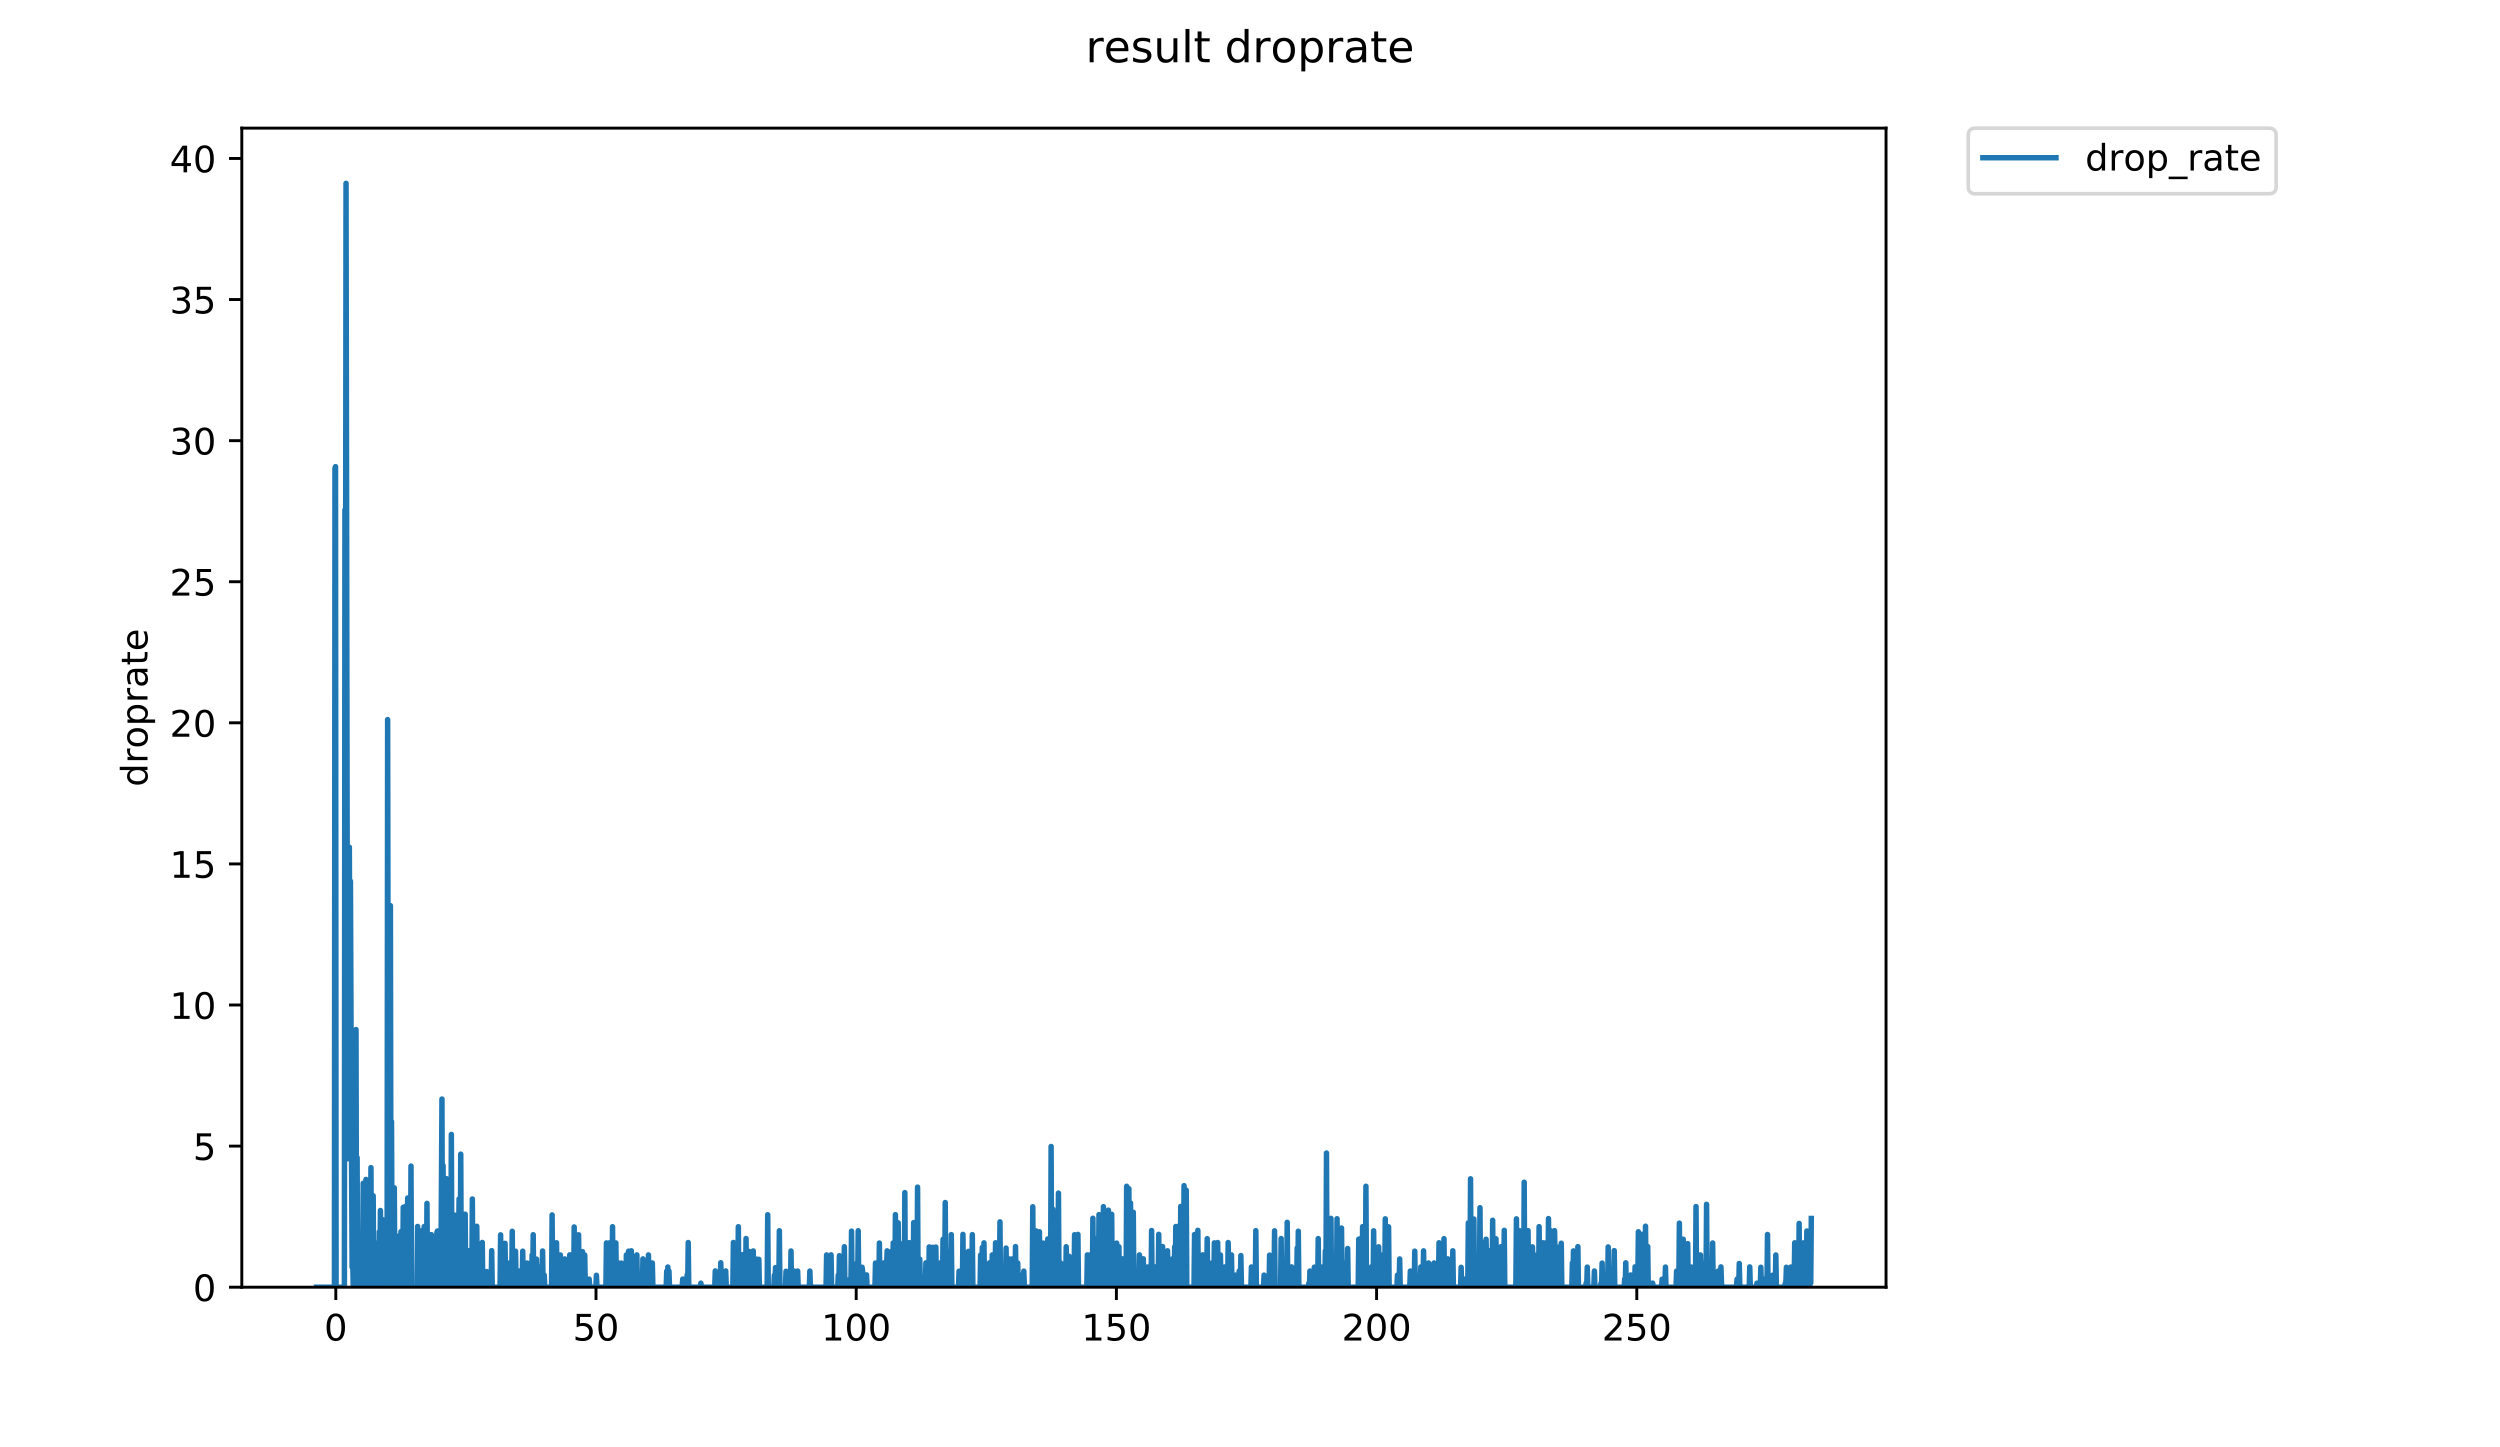 <?xml version="1.0" encoding="utf-8" standalone="no"?>
<!DOCTYPE svg PUBLIC "-//W3C//DTD SVG 1.1//EN"
  "http://www.w3.org/Graphics/SVG/1.1/DTD/svg11.dtd">
<!-- Created with matplotlib (https://matplotlib.org/) -->
<svg height="396pt" version="1.1" viewBox="0 0 684 396" width="684pt" xmlns="http://www.w3.org/2000/svg" xmlns:xlink="http://www.w3.org/1999/xlink">
 <defs>
  <style type="text/css">
*{stroke-linecap:butt;stroke-linejoin:round;}
  </style>
 </defs>
 <g id="figure_1">
  <g id="patch_1">
   <path d="M 0 396 
L 684 396 
L 684 0 
L 0 0 
z
" style="fill:#ffffff;"/>
  </g>
  <g id="axes_1">
   <g id="patch_2">
    <path d="M 66.159 352.174 
L 516.019 352.174 
L 516.019 35.062 
L 66.159 35.062 
z
" style="fill:#ffffff;"/>
   </g>
   <g id="matplotlib.axis_1">
    <g id="xtick_1">
     <g id="line2d_1">
      <defs>
       <path d="M 0 0 
L 0 3.5 
" id="m65cda2701b" style="stroke:#000000;stroke-width:0.8;"/>
      </defs>
      <g>
       <use style="stroke:#000000;stroke-width:0.8;" x="91.876" xlink:href="#m65cda2701b" y="352.174"/>
      </g>
     </g>
     <g id="text_1">
      <!-- 0 -->
      <defs>
       <path d="M 31.781 66.406 
Q 24.172 66.406 20.328 58.906 
Q 16.5 51.422 16.5 36.375 
Q 16.5 21.391 20.328 13.891 
Q 24.172 6.391 31.781 6.391 
Q 39.453 6.391 43.281 13.891 
Q 47.125 21.391 47.125 36.375 
Q 47.125 51.422 43.281 58.906 
Q 39.453 66.406 31.781 66.406 
z
M 31.781 74.219 
Q 44.047 74.219 50.516 64.516 
Q 56.984 54.828 56.984 36.375 
Q 56.984 17.969 50.516 8.266 
Q 44.047 -1.422 31.781 -1.422 
Q 19.531 -1.422 13.062 8.266 
Q 6.594 17.969 6.594 36.375 
Q 6.594 54.828 13.062 64.516 
Q 19.531 74.219 31.781 74.219 
z
" id="DejaVuSans-48"/>
      </defs>
      <g transform="translate(88.695 366.773)scale(0.1 -0.1)">
       <use xlink:href="#DejaVuSans-48"/>
      </g>
     </g>
    </g>
    <g id="xtick_2">
     <g id="line2d_2">
      <g>
       <use style="stroke:#000000;stroke-width:0.8;" x="163.066" xlink:href="#m65cda2701b" y="352.174"/>
      </g>
     </g>
     <g id="text_2">
      <!-- 50 -->
      <defs>
       <path d="M 10.797 72.906 
L 49.516 72.906 
L 49.516 64.594 
L 19.828 64.594 
L 19.828 46.734 
Q 21.969 47.469 24.109 47.828 
Q 26.266 48.188 28.422 48.188 
Q 40.625 48.188 47.75 41.5 
Q 54.891 34.812 54.891 23.391 
Q 54.891 11.625 47.562 5.094 
Q 40.234 -1.422 26.906 -1.422 
Q 22.312 -1.422 17.547 -0.641 
Q 12.797 0.141 7.719 1.703 
L 7.719 11.625 
Q 12.109 9.234 16.797 8.062 
Q 21.484 6.891 26.703 6.891 
Q 35.156 6.891 40.078 11.328 
Q 45.016 15.766 45.016 23.391 
Q 45.016 31 40.078 35.438 
Q 35.156 39.891 26.703 39.891 
Q 22.75 39.891 18.812 39.016 
Q 14.891 38.141 10.797 36.281 
z
" id="DejaVuSans-53"/>
      </defs>
      <g transform="translate(156.703 366.773)scale(0.1 -0.1)">
       <use xlink:href="#DejaVuSans-53"/>
       <use x="63.623" xlink:href="#DejaVuSans-48"/>
      </g>
     </g>
    </g>
    <g id="xtick_3">
     <g id="line2d_3">
      <g>
       <use style="stroke:#000000;stroke-width:0.8;" x="234.256" xlink:href="#m65cda2701b" y="352.174"/>
      </g>
     </g>
     <g id="text_3">
      <!-- 100 -->
      <defs>
       <path d="M 12.406 8.297 
L 28.516 8.297 
L 28.516 63.922 
L 10.984 60.406 
L 10.984 69.391 
L 28.422 72.906 
L 38.281 72.906 
L 38.281 8.297 
L 54.391 8.297 
L 54.391 0 
L 12.406 0 
z
" id="DejaVuSans-49"/>
      </defs>
      <g transform="translate(224.712 366.773)scale(0.1 -0.1)">
       <use xlink:href="#DejaVuSans-49"/>
       <use x="63.623" xlink:href="#DejaVuSans-48"/>
       <use x="127.246" xlink:href="#DejaVuSans-48"/>
      </g>
     </g>
    </g>
    <g id="xtick_4">
     <g id="line2d_4">
      <g>
       <use style="stroke:#000000;stroke-width:0.8;" x="305.446" xlink:href="#m65cda2701b" y="352.174"/>
      </g>
     </g>
     <g id="text_4">
      <!-- 150 -->
      <g transform="translate(295.902 366.773)scale(0.1 -0.1)">
       <use xlink:href="#DejaVuSans-49"/>
       <use x="63.623" xlink:href="#DejaVuSans-53"/>
       <use x="127.246" xlink:href="#DejaVuSans-48"/>
      </g>
     </g>
    </g>
    <g id="xtick_5">
     <g id="line2d_5">
      <g>
       <use style="stroke:#000000;stroke-width:0.8;" x="376.635" xlink:href="#m65cda2701b" y="352.174"/>
      </g>
     </g>
     <g id="text_5">
      <!-- 200 -->
      <defs>
       <path d="M 19.188 8.297 
L 53.609 8.297 
L 53.609 0 
L 7.328 0 
L 7.328 8.297 
Q 12.938 14.109 22.625 23.891 
Q 32.328 33.688 34.812 36.531 
Q 39.547 41.844 41.422 45.531 
Q 43.312 49.219 43.312 52.781 
Q 43.312 58.594 39.234 62.25 
Q 35.156 65.922 28.609 65.922 
Q 23.969 65.922 18.812 64.312 
Q 13.672 62.703 7.812 59.422 
L 7.812 69.391 
Q 13.766 71.781 18.938 73 
Q 24.125 74.219 28.422 74.219 
Q 39.75 74.219 46.484 68.547 
Q 53.219 62.891 53.219 53.422 
Q 53.219 48.922 51.531 44.891 
Q 49.859 40.875 45.406 35.406 
Q 44.188 33.984 37.641 27.219 
Q 31.109 20.453 19.188 8.297 
z
" id="DejaVuSans-50"/>
      </defs>
      <g transform="translate(367.092 366.773)scale(0.1 -0.1)">
       <use xlink:href="#DejaVuSans-50"/>
       <use x="63.623" xlink:href="#DejaVuSans-48"/>
       <use x="127.246" xlink:href="#DejaVuSans-48"/>
      </g>
     </g>
    </g>
    <g id="xtick_6">
     <g id="line2d_6">
      <g>
       <use style="stroke:#000000;stroke-width:0.8;" x="447.825" xlink:href="#m65cda2701b" y="352.174"/>
      </g>
     </g>
     <g id="text_6">
      <!-- 250 -->
      <g transform="translate(438.281 366.773)scale(0.1 -0.1)">
       <use xlink:href="#DejaVuSans-50"/>
       <use x="63.623" xlink:href="#DejaVuSans-53"/>
       <use x="127.246" xlink:href="#DejaVuSans-48"/>
      </g>
     </g>
    </g>
   </g>
   <g id="matplotlib.axis_2">
    <g id="ytick_1">
     <g id="line2d_7">
      <defs>
       <path d="M 0 0 
L -3.5 0 
" id="m3c505cd741" style="stroke:#000000;stroke-width:0.8;"/>
      </defs>
      <g>
       <use style="stroke:#000000;stroke-width:0.8;" x="66.159" xlink:href="#m3c505cd741" y="352.174"/>
      </g>
     </g>
     <g id="text_7">
      <!-- 0 -->
      <g transform="translate(52.796 355.973)scale(0.1 -0.1)">
       <use xlink:href="#DejaVuSans-48"/>
      </g>
     </g>
    </g>
    <g id="ytick_2">
     <g id="line2d_8">
      <g>
       <use style="stroke:#000000;stroke-width:0.8;" x="66.159" xlink:href="#m3c505cd741" y="313.572"/>
      </g>
     </g>
     <g id="text_8">
      <!-- 5 -->
      <g transform="translate(52.796 317.371)scale(0.1 -0.1)">
       <use xlink:href="#DejaVuSans-53"/>
      </g>
     </g>
    </g>
    <g id="ytick_3">
     <g id="line2d_9">
      <g>
       <use style="stroke:#000000;stroke-width:0.8;" x="66.159" xlink:href="#m3c505cd741" y="274.969"/>
      </g>
     </g>
     <g id="text_9">
      <!-- 10 -->
      <g transform="translate(46.434 278.768)scale(0.1 -0.1)">
       <use xlink:href="#DejaVuSans-49"/>
       <use x="63.623" xlink:href="#DejaVuSans-48"/>
      </g>
     </g>
    </g>
    <g id="ytick_4">
     <g id="line2d_10">
      <g>
       <use style="stroke:#000000;stroke-width:0.8;" x="66.159" xlink:href="#m3c505cd741" y="236.367"/>
      </g>
     </g>
     <g id="text_10">
      <!-- 15 -->
      <g transform="translate(46.434 240.166)scale(0.1 -0.1)">
       <use xlink:href="#DejaVuSans-49"/>
       <use x="63.623" xlink:href="#DejaVuSans-53"/>
      </g>
     </g>
    </g>
    <g id="ytick_5">
     <g id="line2d_11">
      <g>
       <use style="stroke:#000000;stroke-width:0.8;" x="66.159" xlink:href="#m3c505cd741" y="197.764"/>
      </g>
     </g>
     <g id="text_11">
      <!-- 20 -->
      <g transform="translate(46.434 201.563)scale(0.1 -0.1)">
       <use xlink:href="#DejaVuSans-50"/>
       <use x="63.623" xlink:href="#DejaVuSans-48"/>
      </g>
     </g>
    </g>
    <g id="ytick_6">
     <g id="line2d_12">
      <g>
       <use style="stroke:#000000;stroke-width:0.8;" x="66.159" xlink:href="#m3c505cd741" y="159.162"/>
      </g>
     </g>
     <g id="text_12">
      <!-- 25 -->
      <g transform="translate(46.434 162.961)scale(0.1 -0.1)">
       <use xlink:href="#DejaVuSans-50"/>
       <use x="63.623" xlink:href="#DejaVuSans-53"/>
      </g>
     </g>
    </g>
    <g id="ytick_7">
     <g id="line2d_13">
      <g>
       <use style="stroke:#000000;stroke-width:0.8;" x="66.159" xlink:href="#m3c505cd741" y="120.559"/>
      </g>
     </g>
     <g id="text_13">
      <!-- 30 -->
      <defs>
       <path d="M 40.578 39.312 
Q 47.656 37.797 51.625 33 
Q 55.609 28.219 55.609 21.188 
Q 55.609 10.406 48.188 4.484 
Q 40.766 -1.422 27.094 -1.422 
Q 22.516 -1.422 17.656 -0.516 
Q 12.797 0.391 7.625 2.203 
L 7.625 11.719 
Q 11.719 9.328 16.594 8.109 
Q 21.484 6.891 26.812 6.891 
Q 36.078 6.891 40.938 10.547 
Q 45.797 14.203 45.797 21.188 
Q 45.797 27.641 41.281 31.266 
Q 36.766 34.906 28.719 34.906 
L 20.219 34.906 
L 20.219 43.016 
L 29.109 43.016 
Q 36.375 43.016 40.234 45.922 
Q 44.094 48.828 44.094 54.297 
Q 44.094 59.906 40.109 62.906 
Q 36.141 65.922 28.719 65.922 
Q 24.656 65.922 20.016 65.031 
Q 15.375 64.156 9.812 62.312 
L 9.812 71.094 
Q 15.438 72.656 20.344 73.438 
Q 25.25 74.219 29.594 74.219 
Q 40.828 74.219 47.359 69.109 
Q 53.906 64.016 53.906 55.328 
Q 53.906 49.266 50.438 45.094 
Q 46.969 40.922 40.578 39.312 
z
" id="DejaVuSans-51"/>
      </defs>
      <g transform="translate(46.434 124.358)scale(0.1 -0.1)">
       <use xlink:href="#DejaVuSans-51"/>
       <use x="63.623" xlink:href="#DejaVuSans-48"/>
      </g>
     </g>
    </g>
    <g id="ytick_8">
     <g id="line2d_14">
      <g>
       <use style="stroke:#000000;stroke-width:0.8;" x="66.159" xlink:href="#m3c505cd741" y="81.957"/>
      </g>
     </g>
     <g id="text_14">
      <!-- 35 -->
      <g transform="translate(46.434 85.756)scale(0.1 -0.1)">
       <use xlink:href="#DejaVuSans-51"/>
       <use x="63.623" xlink:href="#DejaVuSans-53"/>
      </g>
     </g>
    </g>
    <g id="ytick_9">
     <g id="line2d_15">
      <g>
       <use style="stroke:#000000;stroke-width:0.8;" x="66.159" xlink:href="#m3c505cd741" y="43.354"/>
      </g>
     </g>
     <g id="text_15">
      <!-- 40 -->
      <defs>
       <path d="M 37.797 64.312 
L 12.891 25.391 
L 37.797 25.391 
z
M 35.203 72.906 
L 47.609 72.906 
L 47.609 25.391 
L 58.016 25.391 
L 58.016 17.188 
L 47.609 17.188 
L 47.609 0 
L 37.797 0 
L 37.797 17.188 
L 4.891 17.188 
L 4.891 26.703 
z
" id="DejaVuSans-52"/>
      </defs>
      <g transform="translate(46.434 47.153)scale(0.1 -0.1)">
       <use xlink:href="#DejaVuSans-52"/>
       <use x="63.623" xlink:href="#DejaVuSans-48"/>
      </g>
     </g>
    </g>
    <g id="text_16">
     <!-- droprate -->
     <defs>
      <path d="M 45.406 46.391 
L 45.406 75.984 
L 54.391 75.984 
L 54.391 0 
L 45.406 0 
L 45.406 8.203 
Q 42.578 3.328 38.25 0.953 
Q 33.938 -1.422 27.875 -1.422 
Q 17.969 -1.422 11.734 6.484 
Q 5.516 14.406 5.516 27.297 
Q 5.516 40.188 11.734 48.094 
Q 17.969 56 27.875 56 
Q 33.938 56 38.25 53.625 
Q 42.578 51.266 45.406 46.391 
z
M 14.797 27.297 
Q 14.797 17.391 18.875 11.75 
Q 22.953 6.109 30.078 6.109 
Q 37.203 6.109 41.297 11.75 
Q 45.406 17.391 45.406 27.297 
Q 45.406 37.203 41.297 42.844 
Q 37.203 48.484 30.078 48.484 
Q 22.953 48.484 18.875 42.844 
Q 14.797 37.203 14.797 27.297 
z
" id="DejaVuSans-100"/>
      <path d="M 41.109 46.297 
Q 39.594 47.172 37.812 47.578 
Q 36.031 48 33.891 48 
Q 26.266 48 22.188 43.047 
Q 18.109 38.094 18.109 28.812 
L 18.109 0 
L 9.078 0 
L 9.078 54.688 
L 18.109 54.688 
L 18.109 46.188 
Q 20.953 51.172 25.484 53.578 
Q 30.031 56 36.531 56 
Q 37.453 56 38.578 55.875 
Q 39.703 55.766 41.062 55.516 
z
" id="DejaVuSans-114"/>
      <path d="M 30.609 48.391 
Q 23.391 48.391 19.188 42.75 
Q 14.984 37.109 14.984 27.297 
Q 14.984 17.484 19.156 11.844 
Q 23.344 6.203 30.609 6.203 
Q 37.797 6.203 41.984 11.859 
Q 46.188 17.531 46.188 27.297 
Q 46.188 37.016 41.984 42.703 
Q 37.797 48.391 30.609 48.391 
z
M 30.609 56 
Q 42.328 56 49.016 48.375 
Q 55.719 40.766 55.719 27.297 
Q 55.719 13.875 49.016 6.219 
Q 42.328 -1.422 30.609 -1.422 
Q 18.844 -1.422 12.172 6.219 
Q 5.516 13.875 5.516 27.297 
Q 5.516 40.766 12.172 48.375 
Q 18.844 56 30.609 56 
z
" id="DejaVuSans-111"/>
      <path d="M 18.109 8.203 
L 18.109 -20.797 
L 9.078 -20.797 
L 9.078 54.688 
L 18.109 54.688 
L 18.109 46.391 
Q 20.953 51.266 25.266 53.625 
Q 29.594 56 35.594 56 
Q 45.562 56 51.781 48.094 
Q 58.016 40.188 58.016 27.297 
Q 58.016 14.406 51.781 6.484 
Q 45.562 -1.422 35.594 -1.422 
Q 29.594 -1.422 25.266 0.953 
Q 20.953 3.328 18.109 8.203 
z
M 48.688 27.297 
Q 48.688 37.203 44.609 42.844 
Q 40.531 48.484 33.406 48.484 
Q 26.266 48.484 22.188 42.844 
Q 18.109 37.203 18.109 27.297 
Q 18.109 17.391 22.188 11.75 
Q 26.266 6.109 33.406 6.109 
Q 40.531 6.109 44.609 11.75 
Q 48.688 17.391 48.688 27.297 
z
" id="DejaVuSans-112"/>
      <path d="M 34.281 27.484 
Q 23.391 27.484 19.188 25 
Q 14.984 22.516 14.984 16.5 
Q 14.984 11.719 18.141 8.906 
Q 21.297 6.109 26.703 6.109 
Q 34.188 6.109 38.703 11.406 
Q 43.219 16.703 43.219 25.484 
L 43.219 27.484 
z
M 52.203 31.203 
L 52.203 0 
L 43.219 0 
L 43.219 8.297 
Q 40.141 3.328 35.547 0.953 
Q 30.953 -1.422 24.312 -1.422 
Q 15.922 -1.422 10.953 3.297 
Q 6 8.016 6 15.922 
Q 6 25.141 12.172 29.828 
Q 18.359 34.516 30.609 34.516 
L 43.219 34.516 
L 43.219 35.406 
Q 43.219 41.609 39.141 45 
Q 35.062 48.391 27.688 48.391 
Q 23 48.391 18.547 47.266 
Q 14.109 46.141 10.016 43.891 
L 10.016 52.203 
Q 14.938 54.109 19.578 55.047 
Q 24.219 56 28.609 56 
Q 40.484 56 46.344 49.844 
Q 52.203 43.703 52.203 31.203 
z
" id="DejaVuSans-97"/>
      <path d="M 18.312 70.219 
L 18.312 54.688 
L 36.812 54.688 
L 36.812 47.703 
L 18.312 47.703 
L 18.312 18.016 
Q 18.312 11.328 20.141 9.422 
Q 21.969 7.516 27.594 7.516 
L 36.812 7.516 
L 36.812 0 
L 27.594 0 
Q 17.188 0 13.234 3.875 
Q 9.281 7.766 9.281 18.016 
L 9.281 47.703 
L 2.688 47.703 
L 2.688 54.688 
L 9.281 54.688 
L 9.281 70.219 
z
" id="DejaVuSans-116"/>
      <path d="M 56.203 29.594 
L 56.203 25.203 
L 14.891 25.203 
Q 15.484 15.922 20.484 11.062 
Q 25.484 6.203 34.422 6.203 
Q 39.594 6.203 44.453 7.469 
Q 49.312 8.734 54.109 11.281 
L 54.109 2.781 
Q 49.266 0.734 44.188 -0.344 
Q 39.109 -1.422 33.891 -1.422 
Q 20.797 -1.422 13.156 6.188 
Q 5.516 13.812 5.516 26.812 
Q 5.516 40.234 12.766 48.109 
Q 20.016 56 32.328 56 
Q 43.359 56 49.781 48.891 
Q 56.203 41.797 56.203 29.594 
z
M 47.219 32.234 
Q 47.125 39.594 43.094 43.984 
Q 39.062 48.391 32.422 48.391 
Q 24.906 48.391 20.391 44.141 
Q 15.875 39.891 15.188 32.172 
z
" id="DejaVuSans-101"/>
     </defs>
     <g transform="translate(40.354 215.236)rotate(-90)scale(0.1 -0.1)">
      <use xlink:href="#DejaVuSans-100"/>
      <use x="63.477" xlink:href="#DejaVuSans-114"/>
      <use x="104.559" xlink:href="#DejaVuSans-111"/>
      <use x="165.74" xlink:href="#DejaVuSans-112"/>
      <use x="229.217" xlink:href="#DejaVuSans-114"/>
      <use x="270.33" xlink:href="#DejaVuSans-97"/>
      <use x="331.609" xlink:href="#DejaVuSans-116"/>
      <use x="370.818" xlink:href="#DejaVuSans-101"/>
     </g>
    </g>
   </g>
   <g id="line2d_16">
    <path clip-path="url(#pa711f6cf7c)" d="M 86.607 352.174 
L 91.497 352.174 
L 91.649 128.137 
L 91.8 127.677 
L 91.95 352.174 
L 94.222 352.174 
L 94.372 139.5 
L 94.522 198.207 
L 94.674 50.163 
L 95.128 317.031 
L 95.279 299.309 
L 95.58 231.783 
L 95.731 270.79 
L 95.882 241.096 
L 96.187 317.717 
L 96.339 346.706 
L 96.492 343.463 
L 96.644 352.174 
L 96.795 351.074 
L 96.947 351.081 
L 97.102 312.554 
L 97.254 352.174 
L 97.405 281.687 
L 97.555 352.174 
L 97.705 316.729 
L 97.86 352.174 
L 98.615 352.174 
L 98.768 341.223 
L 98.918 349.971 
L 99.07 352.174 
L 99.221 352.174 
L 99.373 323.742 
L 99.524 347.756 
L 99.675 352.174 
L 99.826 352.174 
L 99.98 343.512 
L 100.132 322.69 
L 100.433 341.081 
L 100.583 343.3 
L 100.734 352.174 
L 100.886 336.843 
L 101.037 352.174 
L 101.188 352.174 
L 101.342 345.731 
L 101.495 319.46 
L 101.645 352.174 
L 101.948 352.174 
L 102.102 327.164 
L 102.254 352.174 
L 102.557 352.174 
L 102.71 341.316 
L 102.861 352.174 
L 103.013 340.111 
L 103.319 352.174 
L 103.624 352.174 
L 103.778 336.993 
L 103.931 352.174 
L 104.082 331.189 
L 104.236 352.174 
L 104.387 351.074 
L 104.538 352.174 
L 104.691 333.688 
L 104.843 352.174 
L 105.146 352.174 
L 105.297 334.502 
L 105.448 352.174 
L 105.905 352.174 
L 106.055 196.877 
L 106.205 286.821 
L 106.356 257.05 
L 106.506 254.978 
L 106.661 316.591 
L 106.814 247.784 
L 106.969 342.483 
L 107.118 306.825 
L 107.274 345.713 
L 107.425 352.174 
L 107.727 346.644 
L 107.881 324.989 
L 108.039 352.174 
L 108.189 346.675 
L 108.349 352.174 
L 108.501 348.898 
L 108.652 348.861 
L 108.802 339.972 
L 108.954 352.174 
L 109.26 352.174 
L 109.411 337.938 
L 109.565 347.843 
L 109.718 336.972 
L 109.872 352.174 
L 110.026 341.391 
L 110.176 349.959 
L 110.329 330.303 
L 110.48 352.174 
L 110.63 346.636 
L 110.788 352.174 
L 110.938 330.084 
L 111.088 352.174 
L 111.389 352.174 
L 111.54 327.77 
L 111.69 352.174 
L 111.99 352.174 
L 112.141 347.743 
L 112.295 352.174 
L 112.445 319.039 
L 112.595 352.174 
L 114.1 352.174 
L 114.251 335.559 
L 114.401 352.174 
L 115.004 352.174 
L 115.157 344.541 
L 115.306 345.519 
L 115.457 336.689 
L 115.608 352.174 
L 115.759 352.174 
L 116.06 335.583 
L 116.211 352.174 
L 116.663 352.174 
L 116.816 329.242 
L 116.966 349.946 
L 117.117 352.174 
L 117.87 352.174 
L 118.02 337.795 
L 118.171 349.968 
L 118.322 352.174 
L 118.472 352.174 
L 118.622 338.882 
L 118.775 342.346 
L 118.926 352.174 
L 119.229 352.174 
L 119.381 347.794 
L 119.537 337.204 
L 119.687 336.799 
L 119.839 352.174 
L 120.609 352.174 
L 120.918 300.704 
L 121.069 352.174 
L 121.219 318.896 
L 121.526 352.174 
L 121.677 352.174 
L 121.829 351.073 
L 121.979 352.174 
L 122.131 322.48 
L 122.281 352.174 
L 122.735 352.174 
L 122.887 329.111 
L 123.187 352.174 
L 123.337 352.174 
L 123.489 310.382 
L 123.64 352.174 
L 124.242 352.174 
L 124.395 332.462 
L 124.547 352.174 
L 124.85 352.174 
L 125.004 343.512 
L 125.305 352.174 
L 125.606 328.013 
L 125.758 352.174 
L 125.91 352.174 
L 126.061 315.778 
L 126.212 352.174 
L 127.122 352.174 
L 127.272 332.207 
L 127.423 352.174 
L 128.178 352.174 
L 128.328 342.191 
L 128.481 348.894 
L 128.632 343.388 
L 128.782 352.174 
L 129.083 352.174 
L 129.234 328.048 
L 129.386 352.174 
L 130.293 352.174 
L 130.443 335.511 
L 130.594 352.174 
L 131.496 352.174 
L 131.646 346.612 
L 131.795 352.174 
L 131.945 339.937 
L 132.096 352.174 
L 133.003 352.174 
L 133.159 347.903 
L 133.314 352.174 
L 134.378 352.174 
L 134.527 342.176 
L 134.68 352.174 
L 136.815 352.174 
L 136.966 337.857 
L 137.118 352.174 
L 137.27 352.174 
L 137.42 347.762 
L 137.573 352.174 
L 138.027 352.174 
L 138.18 340.179 
L 138.332 352.174 
L 138.785 352.174 
L 138.936 351.074 
L 139.087 352.174 
L 139.388 345.547 
L 139.54 352.174 
L 139.994 352.174 
L 140.146 336.886 
L 140.297 352.174 
L 140.903 352.174 
L 141.055 342.332 
L 141.206 352.174 
L 141.957 352.174 
L 142.108 347.75 
L 142.26 352.174 
L 142.563 352.174 
L 142.714 351.073 
L 142.866 352.174 
L 143.018 342.318 
L 143.169 352.174 
L 144.076 352.174 
L 144.227 345.566 
L 144.377 352.174 
L 145.431 352.174 
L 145.582 343.363 
L 145.733 352.174 
L 145.884 337.816 
L 146.034 352.174 
L 146.488 352.174 
L 146.639 349.968 
L 146.791 344.498 
L 146.941 352.174 
L 147.241 352.174 
L 147.391 346.628 
L 147.542 352.174 
L 147.996 352.174 
L 148.148 351.085 
L 148.301 352.174 
L 148.452 342.276 
L 148.603 352.174 
L 148.754 352.174 
L 148.905 348.875 
L 149.056 352.174 
L 150.907 352.174 
L 151.058 332.406 
L 151.208 352.174 
L 152.113 352.174 
L 152.263 340.025 
L 152.414 352.174 
L 153.165 352.174 
L 153.316 343.363 
L 153.47 352.174 
L 154.375 352.174 
L 154.526 344.443 
L 154.676 352.174 
L 155.583 352.174 
L 155.734 349.971 
L 155.884 343.325 
L 156.338 352.174 
L 156.944 352.174 
L 157.095 335.701 
L 157.246 352.174 
L 158.152 352.174 
L 158.302 337.836 
L 158.454 352.174 
L 159.221 352.174 
L 159.375 342.442 
L 159.527 352.174 
L 159.832 352.174 
L 159.983 343.363 
L 160.134 352.174 
L 161.049 352.174 
L 161.2 349.971 
L 161.351 352.174 
L 163.025 352.174 
L 163.178 348.921 
L 163.329 352.174 
L 165.771 352.174 
L 165.922 340.059 
L 166.073 352.174 
L 166.53 352.174 
L 166.681 340.059 
L 166.832 352.174 
L 167.438 352.174 
L 167.59 335.63 
L 167.741 352.174 
L 168.046 352.174 
L 168.197 351.074 
L 168.348 352.174 
L 168.499 340.059 
L 168.65 352.174 
L 169.103 352.174 
L 169.408 345.585 
L 169.559 352.174 
L 169.712 352.174 
L 170.016 345.585 
L 170.166 352.174 
L 170.317 352.174 
L 170.47 350.002 
L 170.621 352.174 
L 170.772 348.87 
L 170.923 352.174 
L 171.074 346.66 
L 171.225 352.174 
L 171.376 343.351 
L 171.528 352.174 
L 171.83 352.174 
L 171.982 342.318 
L 172.134 352.174 
L 172.585 352.174 
L 172.736 342.219 
L 172.887 352.174 
L 173.188 352.174 
L 173.339 351.071 
L 173.49 352.174 
L 173.792 352.174 
L 173.943 351.073 
L 174.094 352.174 
L 174.244 343.338 
L 174.396 352.174 
L 175.45 352.174 
L 175.601 349.965 
L 175.751 352.174 
L 175.902 344.432 
L 176.052 351.068 
L 176.204 352.174 
L 177.267 352.174 
L 177.418 343.351 
L 177.569 352.174 
L 178.324 352.174 
L 178.474 345.547 
L 178.628 352.174 
L 182.267 352.174 
L 182.419 347.781 
L 182.571 351.081 
L 182.722 346.66 
L 182.872 352.174 
L 183.023 347.756 
L 183.173 352.174 
L 186.642 352.174 
L 186.792 349.959 
L 186.942 352.174 
L 187.85 352.174 
L 188 348.837 
L 188.149 352.174 
L 188.299 339.955 
L 188.449 352.174 
L 191.602 352.174 
L 191.753 351.07 
L 191.904 352.174 
L 195.551 352.174 
L 195.7 347.718 
L 195.85 352.174 
L 196.754 352.174 
L 196.904 349.962 
L 197.053 351.062 
L 197.203 345.49 
L 197.355 352.174 
L 198.107 352.174 
L 198.256 351.062 
L 198.406 351.063 
L 198.555 347.724 
L 198.705 352.174 
L 200.506 352.174 
L 200.656 339.937 
L 200.805 352.174 
L 201.853 352.174 
L 202.004 335.63 
L 202.155 352.174 
L 203.062 352.174 
L 203.212 343.274 
L 203.366 352.174 
L 203.667 352.174 
L 203.817 349.959 
L 203.968 352.174 
L 204.118 338.863 
L 204.268 352.174 
L 204.726 352.174 
L 204.877 351.073 
L 205.031 342.415 
L 205.183 352.174 
L 205.486 352.174 
L 205.637 345.613 
L 205.789 352.174 
L 205.94 352.174 
L 206.091 342.262 
L 206.241 352.174 
L 206.849 352.174 
L 207.001 344.498 
L 207.159 352.174 
L 207.463 352.174 
L 207.616 344.552 
L 207.767 352.174 
L 209.896 352.174 
L 210.047 332.35 
L 210.199 352.174 
L 211.717 352.174 
L 211.869 348.884 
L 212.02 352.174 
L 212.175 346.813 
L 212.326 352.174 
L 213.08 352.174 
L 213.231 336.733 
L 213.385 352.174 
L 214.905 352.174 
L 215.057 347.812 
L 215.21 352.174 
L 216.267 352.174 
L 216.418 342.276 
L 216.568 352.174 
L 217.174 352.174 
L 217.324 347.762 
L 217.477 352.174 
L 218.081 352.174 
L 218.232 347.762 
L 218.385 352.174 
L 221.431 352.174 
L 221.582 347.756 
L 221.733 352.174 
L 226.009 352.174 
L 226.16 343.351 
L 226.312 352.174 
L 226.924 352.174 
L 227.077 346.722 
L 227.227 352.174 
L 227.377 343.325 
L 227.533 352.174 
L 229.199 352.174 
L 229.349 348.856 
L 229.501 352.174 
L 229.656 343.56 
L 229.805 352.174 
L 230.863 352.174 
L 231.013 341.097 
L 231.164 352.174 
L 232.374 352.174 
L 232.526 349.984 
L 232.829 349.978 
L 232.981 336.843 
L 233.132 352.174 
L 234.045 352.174 
L 234.2 346.805 
L 234.351 352.174 
L 234.502 345.528 
L 234.653 352.174 
L 234.803 336.733 
L 234.955 352.174 
L 235.563 352.174 
L 235.714 351.073 
L 235.867 346.714 
L 236.019 347.806 
L 236.171 352.174 
L 236.924 352.174 
L 237.075 348.813 
L 237.236 352.174 
L 239.382 352.174 
L 239.534 345.575 
L 239.686 352.174 
L 240.446 352.174 
L 240.598 340.094 
L 240.749 352.174 
L 241.661 352.174 
L 241.811 345.538 
L 241.965 352.174 
L 242.417 352.174 
L 242.719 342.234 
L 242.87 352.174 
L 243.321 352.174 
L 243.472 344.476 
L 243.623 346.66 
L 243.775 352.174 
L 243.928 342.36 
L 244.078 352.174 
L 244.229 352.174 
L 244.38 340.059 
L 244.681 352.174 
L 244.832 352.174 
L 244.983 332.321 
L 245.134 352.174 
L 245.59 352.174 
L 245.741 334.552 
L 245.894 352.174 
L 246.65 352.174 
L 246.802 346.699 
L 246.953 352.174 
L 247.105 340.162 
L 247.256 352.174 
L 247.407 352.174 
L 247.562 326.295 
L 247.715 352.174 
L 248.021 352.174 
L 248.171 348.851 
L 248.321 352.174 
L 248.473 352.174 
L 248.624 349.971 
L 248.775 339.99 
L 248.925 352.174 
L 249.229 352.174 
L 249.381 349.981 
L 249.532 352.174 
L 249.684 352.174 
L 249.834 351.066 
L 249.985 334.502 
L 250.136 352.174 
L 250.289 340.196 
L 250.442 352.174 
L 250.743 352.174 
L 250.895 351.076 
L 251.046 324.796 
L 251.196 352.174 
L 251.348 352.174 
L 251.65 344.508 
L 251.805 352.174 
L 253.176 352.174 
L 253.326 345.519 
L 253.478 352.174 
L 254.081 352.174 
L 254.232 341.161 
L 254.382 352.174 
L 254.684 352.174 
L 254.834 349.959 
L 254.986 352.174 
L 255.138 341.254 
L 255.289 352.174 
L 255.893 352.174 
L 256.045 341.192 
L 256.196 352.174 
L 256.803 352.174 
L 256.954 349.975 
L 257.105 345.557 
L 257.257 351.078 
L 257.409 352.174 
L 257.86 352.174 
L 258.013 339.07 
L 258.164 352.174 
L 258.464 352.174 
L 258.615 329.013 
L 258.766 352.174 
L 259.824 352.174 
L 259.974 342.191 
L 260.125 352.174 
L 260.276 337.795 
L 260.428 352.174 
L 262.243 352.174 
L 262.395 347.806 
L 262.548 352.174 
L 263 352.174 
L 263.154 351.094 
L 263.305 352.174 
L 263.455 337.733 
L 263.607 352.174 
L 264.814 352.174 
L 264.967 342.374 
L 265.119 352.174 
L 265.874 352.174 
L 266.024 337.795 
L 266.174 352.174 
L 268.151 352.174 
L 268.303 343.376 
L 268.454 352.174 
L 268.606 351.076 
L 268.759 341.285 
L 268.911 352.174 
L 269.062 352.174 
L 269.213 340.042 
L 269.364 352.174 
L 270.572 352.174 
L 270.722 345.509 
L 270.872 352.174 
L 271.325 352.174 
L 271.475 343.351 
L 271.627 351.074 
L 271.779 352.174 
L 272.232 352.174 
L 272.383 340.025 
L 272.533 352.174 
L 273.138 352.174 
L 273.289 349.968 
L 273.44 352.174 
L 273.59 334.297 
L 273.742 352.174 
L 274.194 352.174 
L 274.346 346.675 
L 274.65 352.174 
L 275.107 352.174 
L 275.262 341.466 
L 275.417 352.174 
L 276.033 352.174 
L 276.184 344.454 
L 276.336 352.174 
L 276.791 352.174 
L 276.941 344.443 
L 277.091 351.065 
L 277.242 352.174 
L 277.694 352.174 
L 277.844 341.066 
L 277.996 352.174 
L 278.297 352.174 
L 278.449 345.557 
L 278.6 352.174 
L 279.209 352.174 
L 279.361 348.88 
L 279.512 352.174 
L 279.968 352.174 
L 280.119 347.781 
L 280.271 352.174 
L 282.414 352.174 
L 282.566 330.178 
L 282.717 352.174 
L 283.324 352.174 
L 283.476 336.777 
L 283.629 352.174 
L 284.234 352.174 
L 284.388 337.015 
L 284.539 352.174 
L 284.844 352.174 
L 284.996 346.73 
L 285.149 346.737 
L 285.302 341.239 
L 285.454 340.111 
L 285.605 352.174 
L 285.91 352.174 
L 286.061 351.073 
L 286.212 344.487 
L 286.364 352.174 
L 286.516 349.984 
L 286.667 338.977 
L 286.819 347.775 
L 287.132 342.797 
L 287.433 351.066 
L 287.584 313.682 
L 287.736 352.174 
L 287.888 352.174 
L 288.044 330.817 
L 288.202 352.174 
L 288.978 352.174 
L 289.134 340.525 
L 289.286 352.174 
L 289.437 345.575 
L 289.593 326.439 
L 289.749 352.174 
L 289.9 352.174 
L 290.054 351.093 
L 290.205 345.557 
L 290.356 352.174 
L 290.661 352.174 
L 290.812 346.66 
L 290.962 352.174 
L 291.112 349.965 
L 291.263 352.174 
L 291.414 346.66 
L 291.565 352.174 
L 291.716 341.113 
L 291.866 352.174 
L 292.327 352.174 
L 292.485 343.713 
L 292.641 352.174 
L 293.549 352.174 
L 293.701 344.465 
L 293.851 352.174 
L 294.002 337.816 
L 294.155 352.174 
L 294.308 347.825 
L 294.464 346.82 
L 294.617 352.174 
L 294.769 338.977 
L 294.918 337.733 
L 295.069 352.174 
L 297.351 352.174 
L 297.501 343.338 
L 297.653 351.074 
L 297.804 352.174 
L 297.954 352.174 
L 298.255 343.338 
L 298.408 352.174 
L 298.863 352.174 
L 299.013 333.317 
L 299.163 352.174 
L 299.617 352.174 
L 299.768 338.901 
L 300.229 352.174 
L 300.379 352.174 
L 300.53 349.968 
L 300.681 332.321 
L 300.834 352.174 
L 301.286 352.174 
L 301.44 338.098 
L 301.595 352.174 
L 301.745 352.174 
L 301.897 330.147 
L 302.047 352.174 
L 302.349 352.174 
L 302.502 332.629 
L 302.652 352.174 
L 302.956 352.174 
L 303.109 345.659 
L 303.259 331.098 
L 303.41 352.174 
L 304.012 352.174 
L 304.162 332.236 
L 304.313 352.174 
L 304.616 352.174 
L 304.766 346.636 
L 304.921 352.174 
L 305.071 348.865 
L 305.222 352.174 
L 305.372 352.174 
L 305.524 340.111 
L 305.83 352.174 
L 306.134 341.113 
L 306.284 352.174 
L 306.592 352.174 
L 306.742 347.762 
L 306.892 347.737 
L 307.043 344.409 
L 307.194 344.465 
L 307.344 352.174 
L 307.496 352.174 
L 307.797 344.409 
L 307.949 352.174 
L 308.1 352.174 
L 308.251 324.561 
L 308.401 352.174 
L 308.552 352.174 
L 308.859 325.217 
L 309.01 352.174 
L 309.163 352.174 
L 309.314 329.144 
L 309.464 352.174 
L 309.614 352.174 
L 309.765 345.547 
L 309.915 352.174 
L 310.07 331.687 
L 310.221 352.174 
L 311.603 352.174 
L 311.754 343.338 
L 311.905 352.174 
L 312.66 352.174 
L 312.81 344.409 
L 312.963 352.174 
L 313.264 352.174 
L 313.415 346.683 
L 313.567 352.174 
L 313.721 352.174 
L 314.022 346.644 
L 314.174 352.174 
L 314.626 352.174 
L 314.777 349.968 
L 314.928 352.174 
L 315.078 336.667 
L 315.23 352.174 
L 315.531 352.174 
L 315.681 346.636 
L 315.832 352.174 
L 315.982 346.62 
L 316.131 352.174 
L 316.879 352.174 
L 317.028 337.712 
L 317.178 352.174 
L 317.48 352.174 
L 317.63 347.737 
L 317.782 352.174 
L 317.933 352.174 
L 318.082 341.05 
L 318.232 349.946 
L 318.381 352.174 
L 318.532 352.174 
L 318.833 347.737 
L 318.983 352.174 
L 319.283 352.174 
L 319.434 342.219 
L 319.584 352.174 
L 319.734 352.174 
L 319.884 347.731 
L 320.034 347.75 
L 320.19 352.174 
L 320.641 352.174 
L 320.791 344.409 
L 320.941 352.174 
L 321.091 347.724 
L 321.24 352.174 
L 321.391 341.097 
L 321.546 352.174 
L 321.696 335.583 
L 321.846 352.174 
L 322.298 352.174 
L 322.448 335.487 
L 322.597 349.946 
L 322.747 352.174 
L 322.9 352.174 
L 323.05 330.084 
L 323.202 352.174 
L 323.802 352.174 
L 323.952 324.403 
L 324.101 352.174 
L 324.406 347.818 
L 324.555 325.628 
L 324.706 352.174 
L 326.68 352.174 
L 326.83 337.754 
L 326.98 352.174 
L 327.579 352.174 
L 327.729 336.622 
L 327.879 352.174 
L 328.933 352.174 
L 329.084 343.325 
L 329.235 352.174 
L 329.536 352.174 
L 329.686 348.851 
L 329.837 352.174 
L 330.138 352.174 
L 330.288 338.901 
L 330.438 352.174 
L 331.191 352.174 
L 331.494 345.594 
L 331.645 352.174 
L 332.097 352.174 
L 332.248 340.042 
L 332.399 352.174 
L 333.005 352.174 
L 333.155 339.955 
L 333.307 352.174 
L 333.759 352.174 
L 333.91 343.363 
L 334.06 352.174 
L 334.363 352.174 
L 334.515 347.806 
L 334.669 352.174 
L 334.972 352.174 
L 335.122 346.636 
L 335.272 352.174 
L 335.573 352.174 
L 335.728 350.018 
L 335.879 352.174 
L 336.028 339.955 
L 336.178 352.174 
L 336.778 352.174 
L 336.929 343.338 
L 337.079 352.174 
L 337.229 352.174 
L 337.38 348.861 
L 337.531 349.965 
L 337.682 349.968 
L 337.833 352.174 
L 337.983 352.174 
L 338.134 348.861 
L 338.285 352.174 
L 338.893 352.174 
L 339.044 347.756 
L 339.195 352.174 
L 339.345 352.174 
L 339.5 343.524 
L 339.659 352.174 
L 342.239 352.174 
L 342.39 346.652 
L 342.54 352.174 
L 343.145 352.174 
L 343.295 349.952 
L 343.444 352.174 
L 343.595 336.711 
L 343.745 352.174 
L 345.7 352.174 
L 345.851 348.87 
L 346.001 352.174 
L 347.211 352.174 
L 347.363 343.401 
L 347.512 352.174 
L 348.566 352.174 
L 348.717 336.755 
L 348.867 352.174 
L 350.37 352.174 
L 350.52 338.863 
L 350.672 352.174 
L 351.728 352.174 
L 351.879 346.667 
L 352.029 352.174 
L 352.179 334.426 
L 352.329 352.174 
L 353.235 352.174 
L 353.384 346.62 
L 353.535 352.174 
L 354.756 352.174 
L 354.912 341.451 
L 355.062 352.174 
L 355.214 336.864 
L 355.366 352.174 
L 357.944 352.174 
L 358.096 351.081 
L 358.247 352.174 
L 358.398 347.762 
L 358.55 352.174 
L 359.454 352.174 
L 359.606 346.683 
L 359.756 352.174 
L 360.51 352.174 
L 360.66 338.882 
L 360.81 352.174 
L 361.715 352.174 
L 361.866 346.636 
L 362.016 352.174 
L 362.469 352.174 
L 362.62 342.205 
L 362.773 352.174 
L 362.924 315.466 
L 363.077 352.174 
L 363.993 352.174 
L 364.143 333.344 
L 364.299 352.174 
L 365.055 352.174 
L 365.206 345.566 
L 365.357 352.174 
L 365.663 352.174 
L 365.813 333.451 
L 365.972 352.174 
L 366.585 352.174 
L 366.736 344.454 
L 366.887 352.174 
L 367.042 336 
L 367.194 352.174 
L 367.801 352.174 
L 367.954 349.999 
L 368.105 345.566 
L 368.255 352.174 
L 368.562 352.174 
L 368.72 341.598 
L 368.871 352.174 
L 371.601 352.174 
L 371.753 339.033 
L 371.904 352.174 
L 372.055 338.958 
L 372.205 352.174 
L 372.658 352.174 
L 372.809 335.607 
L 372.961 351.081 
L 373.112 352.174 
L 373.564 352.174 
L 373.715 324.561 
L 373.865 352.174 
L 374.469 352.174 
L 374.62 348.865 
L 374.771 352.174 
L 375.072 352.174 
L 375.222 346.612 
L 375.373 352.174 
L 375.524 346.66 
L 375.674 352.174 
L 375.826 336.755 
L 375.978 352.174 
L 377.041 352.174 
L 377.192 341.129 
L 377.343 352.174 
L 377.645 352.174 
L 377.796 343.351 
L 377.947 352.174 
L 378.251 352.174 
L 378.403 345.585 
L 378.554 351.07 
L 378.704 352.174 
L 378.855 352.174 
L 379.006 333.478 
L 379.158 352.174 
L 379.763 352.174 
L 379.914 335.654 
L 380.066 352.174 
L 382.199 352.174 
L 382.349 348.861 
L 382.5 352.174 
L 382.65 349.959 
L 382.801 351.07 
L 382.952 344.454 
L 383.104 352.174 
L 385.718 352.174 
L 385.868 347.769 
L 386.018 352.174 
L 386.625 352.174 
L 386.775 349.965 
L 386.926 352.174 
L 387.078 342.318 
L 387.229 352.174 
L 388.587 352.174 
L 388.737 346.628 
L 388.887 352.174 
L 389.34 352.174 
L 389.49 342.234 
L 389.641 352.174 
L 390.548 352.174 
L 390.699 349.965 
L 390.85 345.547 
L 391 352.174 
L 391.904 352.174 
L 392.055 348.865 
L 392.205 352.174 
L 392.356 345.547 
L 392.507 352.174 
L 393.563 352.174 
L 393.714 340.025 
L 393.865 352.174 
L 394.617 352.174 
L 394.769 351.073 
L 394.92 352.174 
L 395.07 338.901 
L 395.22 352.174 
L 395.976 352.174 
L 396.126 344.42 
L 396.28 352.174 
L 397.039 352.174 
L 397.191 346.699 
L 397.341 352.174 
L 397.492 342.219 
L 397.644 352.174 
L 399.615 352.174 
L 399.768 346.737 
L 399.919 352.174 
L 400.22 352.174 
L 400.374 350.005 
L 400.527 352.174 
L 400.677 352.174 
L 400.829 349.978 
L 401.129 352.174 
L 401.581 352.174 
L 401.732 334.578 
L 401.883 352.174 
L 402.185 352.174 
L 402.337 322.522 
L 402.487 352.174 
L 403.098 352.174 
L 403.25 333.531 
L 403.401 352.174 
L 403.856 352.174 
L 404.007 345.528 
L 404.158 347.788 
L 404.31 352.174 
L 404.767 352.174 
L 404.92 330.426 
L 405.072 352.174 
L 405.677 352.174 
L 405.828 340.007 
L 405.978 352.174 
L 406.433 352.174 
L 406.585 339.051 
L 406.887 352.174 
L 407.037 352.174 
L 407.337 342.162 
L 407.486 352.174 
L 408.238 352.174 
L 408.393 333.869 
L 408.544 352.174 
L 409.145 352.174 
L 409.296 338.92 
L 409.446 352.174 
L 409.596 352.174 
L 409.747 343.388 
L 409.9 352.174 
L 410.507 352.174 
L 410.657 341.097 
L 410.807 352.174 
L 411.109 352.174 
L 411.261 347.769 
L 411.411 352.174 
L 411.561 336.622 
L 411.711 352.174 
L 414.592 352.174 
L 414.744 351.079 
L 414.895 333.478 
L 415.046 352.174 
L 415.65 352.174 
L 415.801 336.733 
L 415.952 352.174 
L 416.867 352.174 
L 417.017 323.457 
L 417.167 352.174 
L 417.921 352.174 
L 418.071 336.711 
L 418.222 349.968 
L 418.373 352.174 
L 419.133 352.174 
L 419.283 341.145 
L 419.434 349.965 
L 419.585 352.174 
L 419.889 352.174 
L 420.041 343.413 
L 420.193 352.174 
L 420.344 352.174 
L 420.495 348.87 
L 420.647 352.174 
L 420.797 345.557 
L 420.948 352.174 
L 421.099 335.607 
L 421.25 352.174 
L 421.401 349.971 
L 421.552 352.174 
L 421.703 343.351 
L 421.854 352.174 
L 422.005 352.174 
L 422.155 340.025 
L 422.306 352.174 
L 422.609 352.174 
L 422.76 340.077 
L 423.061 352.174 
L 423.212 352.174 
L 423.363 346.66 
L 423.513 352.174 
L 423.664 333.398 
L 423.815 352.174 
L 424.117 352.174 
L 424.268 336.733 
L 424.418 352.174 
L 424.572 352.174 
L 424.723 337.857 
L 425.024 352.174 
L 425.175 352.174 
L 425.326 336.711 
L 425.637 352.174 
L 426.094 352.174 
L 426.246 341.254 
L 426.397 349.971 
L 426.548 343.363 
L 426.699 352.174 
L 426.851 352.174 
L 427.16 340.145 
L 427.311 352.174 
L 430.049 352.174 
L 430.2 345.547 
L 430.351 352.174 
L 430.501 342.248 
L 430.652 352.174 
L 431.559 352.174 
L 431.71 341.081 
L 431.86 352.174 
L 433.817 352.174 
L 433.968 351.07 
L 434.12 352.174 
L 434.271 346.683 
L 434.421 352.174 
L 436.077 352.174 
L 436.227 347.75 
L 436.378 352.174 
L 437.885 352.174 
L 438.035 351.062 
L 438.184 352.174 
L 438.336 345.585 
L 438.486 352.174 
L 439.539 352.174 
L 439.691 351.076 
L 439.848 352.174 
L 439.999 341.161 
L 440.15 352.174 
L 441.202 352.174 
L 441.352 348.851 
L 441.502 352.174 
L 441.652 342.176 
L 441.802 352.174 
L 444.36 352.174 
L 444.51 349.946 
L 444.66 352.174 
L 444.809 345.509 
L 444.959 352.174 
L 446.007 352.174 
L 446.157 348.837 
L 446.307 352.174 
L 447.207 352.174 
L 447.357 346.612 
L 447.509 352.174 
L 447.808 352.174 
L 448.108 349.952 
L 448.262 337.015 
L 448.412 352.174 
L 449.161 352.174 
L 449.311 337.712 
L 449.46 352.174 
L 449.762 352.174 
L 449.915 347.806 
L 450.064 352.174 
L 450.214 335.487 
L 450.364 352.174 
L 450.513 351.063 
L 450.663 352.174 
L 450.813 341.05 
L 450.963 352.174 
L 451.419 352.174 
L 451.569 351.07 
L 451.72 352.174 
L 452.022 352.174 
L 452.172 351.066 
L 452.322 352.174 
L 454.602 352.174 
L 454.754 349.993 
L 454.908 352.174 
L 455.514 352.174 
L 455.666 346.675 
L 455.818 352.174 
L 458.561 352.174 
L 458.712 347.775 
L 458.865 352.174 
L 459.321 352.174 
L 459.474 334.652 
L 459.625 352.174 
L 460.383 352.174 
L 460.535 339.051 
L 460.685 352.174 
L 461.297 352.174 
L 461.45 350.002 
L 461.602 352.174 
L 461.756 340.246 
L 461.909 352.174 
L 462.515 352.174 
L 462.666 346.644 
L 462.818 352.174 
L 463.12 352.174 
L 463.275 348.966 
L 463.427 352.174 
L 463.88 352.174 
L 464.031 330.116 
L 464.182 352.174 
L 464.938 352.174 
L 465.089 344.465 
L 465.239 343.351 
L 465.392 352.174 
L 466.147 352.174 
L 466.299 345.631 
L 466.451 352.174 
L 466.759 352.174 
L 466.913 329.499 
L 467.064 352.174 
L 468.12 352.174 
L 468.274 344.637 
L 468.425 352.174 
L 468.577 340.077 
L 468.729 352.174 
L 469.942 352.174 
L 470.093 347.769 
L 470.244 352.174 
L 470.697 352.174 
L 470.846 346.62 
L 471.001 351.093 
L 471.154 352.174 
L 475.101 352.174 
L 475.254 349.999 
L 475.404 352.174 
L 475.709 352.174 
L 475.863 345.695 
L 476.014 352.174 
L 478.583 352.174 
L 478.733 346.628 
L 478.885 352.174 
L 480.547 352.174 
L 480.698 351.078 
L 480.854 352.174 
L 481.611 352.174 
L 481.764 346.722 
L 481.915 352.174 
L 482.521 352.174 
L 482.672 349.971 
L 482.825 352.174 
L 483.437 352.174 
L 483.587 337.754 
L 483.741 352.174 
L 484.8 352.174 
L 484.953 348.912 
L 485.105 352.174 
L 485.712 352.174 
L 485.862 343.363 
L 486.021 352.174 
L 488.302 352.174 
L 488.454 351.078 
L 488.606 351.084 
L 488.759 346.722 
L 488.911 351.078 
L 489.064 352.174 
L 489.823 352.174 
L 489.974 346.66 
L 490.123 352.174 
L 490.73 352.174 
L 490.88 351.068 
L 491.031 340.025 
L 491.182 352.174 
L 492.09 352.174 
L 492.242 334.727 
L 492.393 352.174 
L 493.301 352.174 
L 493.452 340.042 
L 493.602 352.174 
L 493.904 352.174 
L 494.206 346.691 
L 494.358 336.799 
L 494.516 352.174 
L 495.119 352.174 
L 495.27 342.318 
L 495.42 351.063 
L 495.571 333.371 
L 495.571 333.371 
" style="fill:none;stroke:#1f77b4;stroke-linecap:square;stroke-width:1.5;"/>
   </g>
   <g id="patch_3">
    <path d="M 66.159 352.174 
L 66.159 35.062 
" style="fill:none;stroke:#000000;stroke-linecap:square;stroke-linejoin:miter;stroke-width:0.8;"/>
   </g>
   <g id="patch_4">
    <path d="M 516.019 352.174 
L 516.019 35.062 
" style="fill:none;stroke:#000000;stroke-linecap:square;stroke-linejoin:miter;stroke-width:0.8;"/>
   </g>
   <g id="patch_5">
    <path d="M 66.159 352.174 
L 516.019 352.174 
" style="fill:none;stroke:#000000;stroke-linecap:square;stroke-linejoin:miter;stroke-width:0.8;"/>
   </g>
   <g id="patch_6">
    <path d="M 66.159 35.062 
L 516.019 35.062 
" style="fill:none;stroke:#000000;stroke-linecap:square;stroke-linejoin:miter;stroke-width:0.8;"/>
   </g>
   <g id="legend_1">
    <g id="patch_7">
     <path d="M 540.512 53.019 
L 620.748 53.019 
Q 622.748 53.019 622.748 51.019 
L 622.748 37.062 
Q 622.748 35.062 620.748 35.062 
L 540.512 35.062 
Q 538.512 35.062 538.512 37.062 
L 538.512 51.019 
Q 538.512 53.019 540.512 53.019 
z
" style="fill:#ffffff;opacity:0.8;stroke:#cccccc;stroke-linejoin:miter;"/>
    </g>
    <g id="line2d_17">
     <path d="M 542.512 43.161 
L 562.512 43.161 
" style="fill:none;stroke:#1f77b4;stroke-linecap:square;stroke-width:1.5;"/>
    </g>
    <g id="line2d_18"/>
    <g id="text_17">
     <!-- drop_rate -->
     <defs>
      <path d="M 50.984 -16.609 
L 50.984 -23.578 
L -0.984 -23.578 
L -0.984 -16.609 
z
" id="DejaVuSans-95"/>
     </defs>
     <g transform="translate(570.512 46.661)scale(0.1 -0.1)">
      <use xlink:href="#DejaVuSans-100"/>
      <use x="63.477" xlink:href="#DejaVuSans-114"/>
      <use x="104.559" xlink:href="#DejaVuSans-111"/>
      <use x="165.74" xlink:href="#DejaVuSans-112"/>
      <use x="229.217" xlink:href="#DejaVuSans-95"/>
      <use x="279.217" xlink:href="#DejaVuSans-114"/>
      <use x="320.33" xlink:href="#DejaVuSans-97"/>
      <use x="381.609" xlink:href="#DejaVuSans-116"/>
      <use x="420.818" xlink:href="#DejaVuSans-101"/>
     </g>
    </g>
   </g>
  </g>
  <g id="text_18">
   <!-- result droprate -->
   <defs>
    <path d="M 44.281 53.078 
L 44.281 44.578 
Q 40.484 46.531 36.375 47.5 
Q 32.281 48.484 27.875 48.484 
Q 21.188 48.484 17.844 46.438 
Q 14.5 44.391 14.5 40.281 
Q 14.5 37.156 16.891 35.375 
Q 19.281 33.594 26.516 31.984 
L 29.594 31.297 
Q 39.156 29.25 43.188 25.516 
Q 47.219 21.781 47.219 15.094 
Q 47.219 7.469 41.188 3.016 
Q 35.156 -1.422 24.609 -1.422 
Q 20.219 -1.422 15.453 -0.562 
Q 10.688 0.297 5.422 2 
L 5.422 11.281 
Q 10.406 8.688 15.234 7.391 
Q 20.062 6.109 24.812 6.109 
Q 31.156 6.109 34.562 8.281 
Q 37.984 10.453 37.984 14.406 
Q 37.984 18.062 35.516 20.016 
Q 33.062 21.969 24.703 23.781 
L 21.578 24.516 
Q 13.234 26.266 9.516 29.906 
Q 5.812 33.547 5.812 39.891 
Q 5.812 47.609 11.281 51.797 
Q 16.75 56 26.812 56 
Q 31.781 56 36.172 55.266 
Q 40.578 54.547 44.281 53.078 
z
" id="DejaVuSans-115"/>
    <path d="M 8.5 21.578 
L 8.5 54.688 
L 17.484 54.688 
L 17.484 21.922 
Q 17.484 14.156 20.5 10.266 
Q 23.531 6.391 29.594 6.391 
Q 36.859 6.391 41.078 11.031 
Q 45.312 15.672 45.312 23.688 
L 45.312 54.688 
L 54.297 54.688 
L 54.297 0 
L 45.312 0 
L 45.312 8.406 
Q 42.047 3.422 37.719 1 
Q 33.406 -1.422 27.688 -1.422 
Q 18.266 -1.422 13.375 4.438 
Q 8.5 10.297 8.5 21.578 
z
M 31.109 56 
z
" id="DejaVuSans-117"/>
    <path d="M 9.422 75.984 
L 18.406 75.984 
L 18.406 0 
L 9.422 0 
z
" id="DejaVuSans-108"/>
    <path id="DejaVuSans-32"/>
   </defs>
   <g transform="translate(297.048 17.038)scale(0.12 -0.12)">
    <use xlink:href="#DejaVuSans-114"/>
    <use x="41.082" xlink:href="#DejaVuSans-101"/>
    <use x="102.605" xlink:href="#DejaVuSans-115"/>
    <use x="154.705" xlink:href="#DejaVuSans-117"/>
    <use x="218.084" xlink:href="#DejaVuSans-108"/>
    <use x="245.867" xlink:href="#DejaVuSans-116"/>
    <use x="285.076" xlink:href="#DejaVuSans-32"/>
    <use x="316.863" xlink:href="#DejaVuSans-100"/>
    <use x="380.34" xlink:href="#DejaVuSans-114"/>
    <use x="421.422" xlink:href="#DejaVuSans-111"/>
    <use x="482.604" xlink:href="#DejaVuSans-112"/>
    <use x="546.08" xlink:href="#DejaVuSans-114"/>
    <use x="587.193" xlink:href="#DejaVuSans-97"/>
    <use x="648.473" xlink:href="#DejaVuSans-116"/>
    <use x="687.682" xlink:href="#DejaVuSans-101"/>
   </g>
  </g>
 </g>
 <defs>
  <clipPath id="pa711f6cf7c">
   <rect height="317.112" width="449.861" x="66.159" y="35.062"/>
  </clipPath>
 </defs>
</svg>
